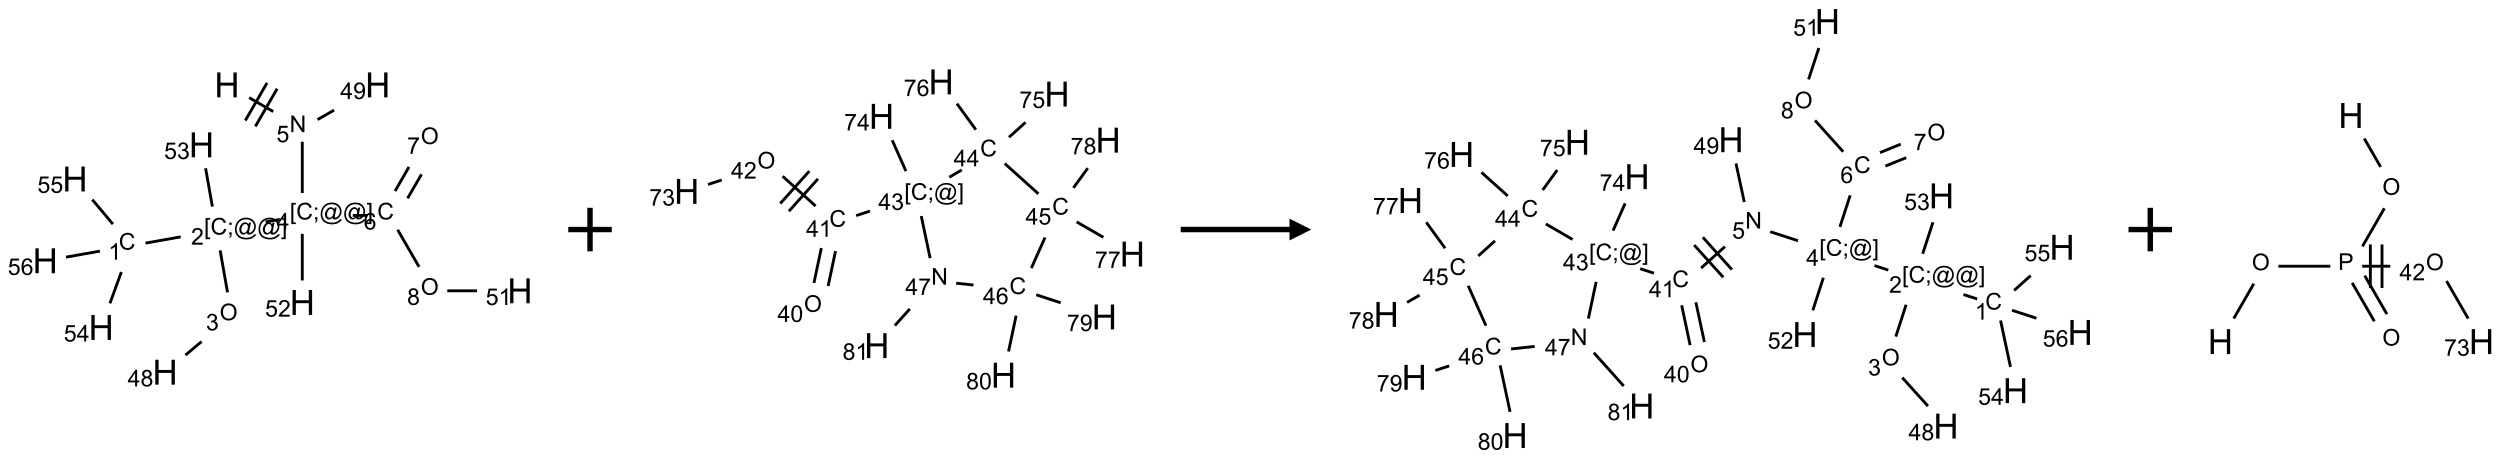 <?xml version="1.0" encoding="UTF-8"?>
<svg xmlns="http://www.w3.org/2000/svg" xmlns:xlink="http://www.w3.org/1999/xlink" width="1149" height="211" viewBox="0 0 1149 211">
<defs>
<g>
<g id="glyph-0-0">
<path d="M 2 0 L 2 -10 L 10 -10 L 10 0 Z M 2.25 -0.25 L 9.75 -0.25 L 9.75 -9.75 L 2.25 -9.75 Z M 2.25 -0.25 "/>
</g>
<g id="glyph-0-1">
<path d="M 1.281 0 L 1.281 -11.453 L 2.797 -11.453 L 2.797 -6.75 L 8.75 -6.75 L 8.75 -11.453 L 10.266 -11.453 L 10.266 0 L 8.75 0 L 8.75 -5.398 L 2.797 -5.398 L 2.797 0 Z M 1.281 0 "/>
</g>
<g id="glyph-1-0">
<path d="M 1.332 0 L 1.332 -6.668 L 6.668 -6.668 L 6.668 0 Z M 1.5 -0.168 L 6.5 -0.168 L 6.5 -6.5 L 1.5 -6.5 Z M 1.5 -0.168 "/>
</g>
<g id="glyph-1-1">
<path d="M 0.812 0 L 0.812 -7.637 L 1.848 -7.637 L 5.859 -1.641 L 5.859 -7.637 L 6.828 -7.637 L 6.828 0 L 5.793 0 L 1.781 -6 L 1.781 0 Z M 0.812 0 "/>
</g>
<g id="glyph-1-2">
<path d="M 0.441 -2 L 1.426 -2.082 C 1.5 -1.605 1.668 -1.242 1.934 -1.004 C 2.199 -0.762 2.52 -0.641 2.895 -0.641 C 3.348 -0.641 3.73 -0.812 4.043 -1.152 C 4.355 -1.492 4.512 -1.941 4.512 -2.504 C 4.512 -3.039 4.359 -3.461 4.059 -3.77 C 3.758 -4.078 3.367 -4.234 2.879 -4.234 C 2.578 -4.234 2.305 -4.164 2.062 -4.027 C 1.82 -3.891 1.629 -3.715 1.488 -3.496 L 0.609 -3.609 L 1.348 -7.531 L 5.145 -7.531 L 5.145 -6.637 L 2.098 -6.637 L 1.688 -4.582 C 2.145 -4.902 2.625 -5.062 3.129 -5.062 C 3.797 -5.062 4.359 -4.832 4.816 -4.371 C 5.277 -3.91 5.504 -3.312 5.504 -2.59 C 5.504 -1.898 5.305 -1.301 4.902 -0.797 C 4.41 -0.18 3.742 0.129 2.895 0.129 C 2.199 0.129 1.633 -0.062 1.195 -0.453 C 0.758 -0.844 0.504 -1.359 0.441 -2 Z M 0.441 -2 "/>
</g>
<g id="glyph-1-3">
<path d="M 0.723 2.121 L 0.723 -7.637 L 2.793 -7.637 L 2.793 -6.859 L 1.66 -6.859 L 1.66 1.344 L 2.793 1.344 L 2.793 2.121 Z M 0.723 2.121 "/>
</g>
<g id="glyph-1-4">
<path d="M 6.27 -2.676 L 7.281 -2.422 C 7.07 -1.594 6.688 -0.961 6.137 -0.523 C 5.586 -0.086 4.914 0.129 4.121 0.129 C 3.297 0.129 2.629 -0.039 2.113 -0.371 C 1.598 -0.707 1.203 -1.191 0.934 -1.828 C 0.664 -2.465 0.531 -3.145 0.531 -3.875 C 0.531 -4.672 0.684 -5.363 0.988 -5.957 C 1.293 -6.547 1.723 -6.996 2.285 -7.305 C 2.844 -7.613 3.461 -7.766 4.137 -7.766 C 4.898 -7.766 5.543 -7.57 6.062 -7.184 C 6.582 -6.793 6.945 -6.246 7.152 -5.543 L 6.156 -5.309 C 5.98 -5.863 5.723 -6.266 5.387 -6.52 C 5.051 -6.773 4.625 -6.902 4.113 -6.902 C 3.527 -6.902 3.039 -6.762 2.645 -6.48 C 2.25 -6.199 1.973 -5.82 1.812 -5.348 C 1.652 -4.871 1.574 -4.383 1.574 -3.879 C 1.574 -3.23 1.668 -2.664 1.855 -2.18 C 2.047 -1.695 2.34 -1.332 2.738 -1.094 C 3.137 -0.855 3.57 -0.734 4.035 -0.734 C 4.602 -0.734 5.082 -0.898 5.473 -1.223 C 5.867 -1.551 6.133 -2.035 6.27 -2.676 Z M 6.27 -2.676 "/>
</g>
<g id="glyph-1-5">
<path d="M 0.949 -4.465 L 0.949 -5.531 L 2.016 -5.531 L 2.016 -4.465 Z M 0.949 0 L 0.949 -1.066 L 2.016 -1.066 L 2.016 0 C 2.016 0.391 1.945 0.711 1.809 0.949 C 1.668 1.191 1.449 1.379 1.145 1.512 L 0.887 1.109 C 1.082 1.023 1.23 0.895 1.324 0.727 C 1.418 0.559 1.469 0.316 1.48 0 Z M 0.949 0 "/>
</g>
<g id="glyph-1-6">
<path d="M 6.047 -0.848 C 5.82 -0.59 5.57 -0.379 5.289 -0.223 C 5.008 -0.062 4.73 0.016 4.449 0.016 C 4.141 0.016 3.84 -0.074 3.547 -0.254 C 3.254 -0.434 3.02 -0.715 2.836 -1.09 C 2.652 -1.465 2.562 -1.875 2.562 -2.324 C 2.562 -2.875 2.703 -3.43 2.988 -3.98 C 3.27 -4.535 3.621 -4.953 4.043 -5.23 C 4.461 -5.508 4.871 -5.645 5.266 -5.645 C 5.566 -5.645 5.855 -5.566 6.129 -5.41 C 6.402 -5.25 6.641 -5.012 6.84 -4.688 L 7.016 -5.496 L 7.949 -5.496 L 7.199 -2 C 7.094 -1.516 7.043 -1.246 7.043 -1.191 C 7.043 -1.098 7.078 -1.02 7.148 -0.949 C 7.219 -0.883 7.305 -0.848 7.406 -0.848 C 7.59 -0.848 7.832 -0.953 8.129 -1.168 C 8.527 -1.445 8.84 -1.816 9.07 -2.285 C 9.301 -2.75 9.418 -3.234 9.418 -3.73 C 9.418 -4.309 9.27 -4.852 8.973 -5.355 C 8.676 -5.859 8.23 -6.262 7.645 -6.562 C 7.055 -6.863 6.406 -7.016 5.691 -7.016 C 4.879 -7.016 4.137 -6.824 3.465 -6.445 C 2.793 -6.066 2.273 -5.52 1.902 -4.809 C 1.535 -4.098 1.348 -3.34 1.348 -2.527 C 1.348 -1.676 1.535 -0.941 1.902 -0.328 C 2.273 0.285 2.809 0.742 3.508 1.035 C 4.207 1.328 4.984 1.473 5.832 1.473 C 6.742 1.473 7.504 1.32 8.121 1.016 C 8.734 0.711 9.195 0.34 9.5 -0.098 L 10.441 -0.098 C 10.266 0.266 9.961 0.637 9.531 1.016 C 9.102 1.395 8.59 1.695 7.996 1.914 C 7.402 2.133 6.688 2.246 5.848 2.246 C 5.078 2.246 4.367 2.145 3.715 1.949 C 3.066 1.75 2.512 1.453 2.051 1.055 C 1.594 0.656 1.25 0.199 1.016 -0.316 C 0.723 -0.973 0.578 -1.684 0.578 -2.441 C 0.578 -3.289 0.75 -4.098 1.098 -4.863 C 1.523 -5.805 2.125 -6.527 2.902 -7.027 C 3.684 -7.527 4.629 -7.777 5.738 -7.777 C 6.602 -7.777 7.375 -7.602 8.059 -7.246 C 8.746 -6.895 9.285 -6.371 9.684 -5.672 C 10.02 -5.07 10.188 -4.418 10.188 -3.715 C 10.188 -2.707 9.832 -1.812 9.125 -1.031 C 8.492 -0.328 7.801 0.02 7.051 0.02 C 6.812 0.02 6.617 -0.016 6.473 -0.09 C 6.324 -0.16 6.215 -0.266 6.145 -0.402 C 6.102 -0.488 6.066 -0.637 6.047 -0.848 Z M 3.527 -2.262 C 3.527 -1.785 3.641 -1.414 3.863 -1.152 C 4.09 -0.887 4.348 -0.754 4.641 -0.754 C 4.836 -0.754 5.039 -0.812 5.254 -0.93 C 5.469 -1.047 5.676 -1.219 5.871 -1.449 C 6.066 -1.676 6.23 -1.969 6.355 -2.32 C 6.48 -2.672 6.543 -3.027 6.543 -3.379 C 6.543 -3.852 6.426 -4.219 6.191 -4.48 C 5.957 -4.738 5.672 -4.871 5.332 -4.871 C 5.109 -4.871 4.902 -4.812 4.707 -4.699 C 4.512 -4.586 4.32 -4.406 4.137 -4.156 C 3.953 -3.906 3.805 -3.602 3.691 -3.246 C 3.582 -2.887 3.527 -2.559 3.527 -2.262 Z M 3.527 -2.262 "/>
</g>
<g id="glyph-1-7">
<path d="M 2.27 2.121 L 0.203 2.121 L 0.203 1.344 L 1.332 1.344 L 1.332 -6.859 L 0.203 -6.859 L 0.203 -7.637 L 2.27 -7.637 Z M 2.27 2.121 "/>
</g>
<g id="glyph-1-8">
<path d="M 3.449 0 L 3.449 -1.828 L 0.137 -1.828 L 0.137 -2.688 L 3.621 -7.637 L 4.387 -7.637 L 4.387 -2.688 L 5.418 -2.688 L 5.418 -1.828 L 4.387 -1.828 L 4.387 0 Z M 3.449 -2.688 L 3.449 -6.129 L 1.059 -2.688 Z M 3.449 -2.688 "/>
</g>
<g id="glyph-1-9">
<path d="M 5.371 -0.902 L 5.371 0 L 0.324 0 C 0.316 -0.227 0.352 -0.441 0.434 -0.652 C 0.562 -0.996 0.766 -1.332 1.051 -1.668 C 1.332 -2 1.742 -2.387 2.277 -2.824 C 3.105 -3.504 3.668 -4.043 3.957 -4.441 C 4.25 -4.84 4.395 -5.215 4.395 -5.566 C 4.395 -5.938 4.262 -6.254 3.996 -6.508 C 3.73 -6.762 3.387 -6.891 2.957 -6.891 C 2.508 -6.891 2.145 -6.754 1.875 -6.484 C 1.605 -6.215 1.469 -5.84 1.465 -5.359 L 0.5 -5.457 C 0.566 -6.176 0.812 -6.727 1.246 -7.102 C 1.676 -7.477 2.254 -7.668 2.98 -7.668 C 3.711 -7.668 4.293 -7.465 4.719 -7.059 C 5.145 -6.652 5.359 -6.148 5.359 -5.547 C 5.359 -5.242 5.297 -4.941 5.172 -4.645 C 5.047 -4.352 4.84 -4.039 4.551 -3.715 C 4.262 -3.387 3.777 -2.938 3.105 -2.371 C 2.543 -1.898 2.18 -1.578 2.02 -1.41 C 1.859 -1.242 1.73 -1.07 1.625 -0.902 Z M 5.371 -0.902 "/>
</g>
<g id="glyph-1-10">
<path d="M 3.973 0 L 3.035 0 L 3.035 -5.973 C 2.809 -5.758 2.516 -5.543 2.148 -5.328 C 1.781 -5.113 1.453 -4.953 1.16 -4.844 L 1.16 -5.75 C 1.684 -5.996 2.145 -6.297 2.535 -6.645 C 2.93 -6.996 3.207 -7.336 3.371 -7.668 L 3.973 -7.668 Z M 3.973 0 "/>
</g>
<g id="glyph-1-11">
<path d="M 5.309 -5.766 L 4.375 -5.691 C 4.293 -6.059 4.172 -6.328 4.02 -6.496 C 3.766 -6.762 3.453 -6.895 3.082 -6.895 C 2.785 -6.895 2.523 -6.812 2.297 -6.645 C 2 -6.43 1.77 -6.117 1.598 -5.703 C 1.43 -5.289 1.34 -4.703 1.332 -3.938 C 1.559 -4.281 1.836 -4.535 2.16 -4.703 C 2.488 -4.871 2.828 -4.953 3.188 -4.953 C 3.812 -4.953 4.344 -4.723 4.785 -4.262 C 5.223 -3.801 5.441 -3.207 5.441 -2.48 C 5.441 -2 5.34 -1.555 5.133 -1.145 C 4.926 -0.73 4.641 -0.418 4.281 -0.199 C 3.922 0.02 3.512 0.129 3.051 0.129 C 2.27 0.129 1.633 -0.156 1.141 -0.73 C 0.648 -1.305 0.402 -2.254 0.402 -3.574 C 0.402 -5.051 0.672 -6.121 1.219 -6.793 C 1.695 -7.375 2.336 -7.668 3.141 -7.668 C 3.742 -7.668 4.234 -7.5 4.617 -7.16 C 5 -6.824 5.23 -6.359 5.309 -5.766 Z M 1.48 -2.473 C 1.48 -2.152 1.547 -1.844 1.684 -1.547 C 1.82 -1.25 2.016 -1.027 2.262 -0.871 C 2.508 -0.719 2.766 -0.641 3.035 -0.641 C 3.434 -0.641 3.773 -0.801 4.059 -1.121 C 4.344 -1.441 4.484 -1.875 4.484 -2.422 C 4.484 -2.949 4.344 -3.367 4.062 -3.668 C 3.781 -3.973 3.426 -4.125 3 -4.125 C 2.578 -4.125 2.219 -3.973 1.922 -3.668 C 1.625 -3.363 1.48 -2.969 1.48 -2.473 Z M 1.48 -2.473 "/>
</g>
<g id="glyph-1-12">
<path d="M 0.516 -3.719 C 0.516 -4.984 0.855 -5.977 1.535 -6.695 C 2.215 -7.414 3.094 -7.77 4.172 -7.77 C 4.875 -7.77 5.512 -7.602 6.078 -7.266 C 6.645 -6.93 7.074 -6.461 7.371 -5.855 C 7.668 -5.254 7.816 -4.57 7.816 -3.809 C 7.816 -3.035 7.66 -2.34 7.348 -1.73 C 7.035 -1.117 6.594 -0.656 6.02 -0.34 C 5.449 -0.027 4.828 0.129 4.168 0.129 C 3.449 0.129 2.805 -0.043 2.238 -0.391 C 1.672 -0.738 1.246 -1.211 0.953 -1.812 C 0.66 -2.414 0.516 -3.047 0.516 -3.719 Z M 1.559 -3.703 C 1.559 -2.781 1.805 -2.059 2.301 -1.527 C 2.793 -1 3.414 -0.734 4.16 -0.734 C 4.922 -0.734 5.547 -1 6.039 -1.535 C 6.531 -2.07 6.777 -2.828 6.777 -3.812 C 6.777 -4.434 6.672 -4.977 6.461 -5.441 C 6.25 -5.902 5.945 -6.262 5.539 -6.52 C 5.133 -6.773 4.68 -6.902 4.176 -6.902 C 3.461 -6.902 2.848 -6.656 2.332 -6.164 C 1.816 -5.672 1.559 -4.852 1.559 -3.703 Z M 1.559 -3.703 "/>
</g>
<g id="glyph-1-13">
<path d="M 0.449 -2.016 L 1.387 -2.141 C 1.492 -1.609 1.676 -1.227 1.934 -0.992 C 2.191 -0.758 2.508 -0.641 2.879 -0.641 C 3.32 -0.641 3.695 -0.793 3.996 -1.098 C 4.301 -1.402 4.453 -1.781 4.453 -2.234 C 4.453 -2.664 4.312 -3.02 4.031 -3.301 C 3.75 -3.578 3.391 -3.719 2.957 -3.719 C 2.781 -3.719 2.562 -3.684 2.297 -3.613 L 2.402 -4.438 C 2.465 -4.43 2.516 -4.426 2.551 -4.426 C 2.949 -4.426 3.312 -4.531 3.629 -4.738 C 3.949 -4.949 4.109 -5.27 4.109 -5.703 C 4.109 -6.047 3.992 -6.332 3.762 -6.559 C 3.527 -6.785 3.227 -6.895 2.859 -6.895 C 2.496 -6.895 2.191 -6.781 1.949 -6.551 C 1.707 -6.324 1.547 -5.98 1.48 -5.52 L 0.543 -5.688 C 0.656 -6.316 0.918 -6.805 1.324 -7.148 C 1.73 -7.492 2.234 -7.668 2.84 -7.668 C 3.254 -7.668 3.641 -7.578 3.988 -7.398 C 4.34 -7.219 4.609 -6.977 4.793 -6.668 C 4.98 -6.359 5.074 -6.031 5.074 -5.684 C 5.074 -5.352 4.984 -5.051 4.809 -4.781 C 4.629 -4.512 4.367 -4.297 4.02 -4.137 C 4.473 -4.031 4.824 -3.816 5.074 -3.488 C 5.324 -3.16 5.449 -2.75 5.449 -2.254 C 5.449 -1.59 5.203 -1.023 4.719 -0.559 C 4.234 -0.098 3.617 0.137 2.875 0.137 C 2.203 0.137 1.648 -0.062 1.207 -0.465 C 0.762 -0.863 0.512 -1.379 0.449 -2.016 Z M 0.449 -2.016 "/>
</g>
<g id="glyph-1-14">
<path d="M 1.887 -4.141 C 1.496 -4.281 1.207 -4.484 1.02 -4.75 C 0.832 -5.016 0.738 -5.328 0.738 -5.699 C 0.738 -6.254 0.938 -6.719 1.34 -7.098 C 1.738 -7.477 2.27 -7.668 2.934 -7.668 C 3.598 -7.668 4.137 -7.473 4.543 -7.086 C 4.949 -6.699 5.152 -6.227 5.152 -5.672 C 5.152 -5.316 5.059 -5.008 4.871 -4.746 C 4.688 -4.484 4.406 -4.281 4.027 -4.141 C 4.496 -3.988 4.852 -3.742 5.098 -3.402 C 5.34 -3.062 5.465 -2.656 5.465 -2.184 C 5.465 -1.531 5.234 -0.98 4.77 -0.535 C 4.309 -0.09 3.703 0.129 2.949 0.129 C 2.195 0.129 1.586 -0.094 1.125 -0.539 C 0.664 -0.984 0.434 -1.543 0.434 -2.207 C 0.434 -2.703 0.559 -3.121 0.809 -3.457 C 1.062 -3.793 1.422 -4.02 1.887 -4.141 Z M 1.699 -5.73 C 1.699 -5.367 1.812 -5.074 2.047 -4.844 C 2.281 -4.613 2.582 -4.5 2.953 -4.5 C 3.312 -4.5 3.609 -4.613 3.84 -4.84 C 4.07 -5.066 4.188 -5.348 4.188 -5.676 C 4.188 -6.02 4.07 -6.309 3.832 -6.543 C 3.594 -6.777 3.297 -6.895 2.941 -6.895 C 2.586 -6.895 2.289 -6.781 2.051 -6.551 C 1.816 -6.324 1.699 -6.047 1.699 -5.73 Z M 1.395 -2.203 C 1.395 -1.938 1.461 -1.676 1.586 -1.426 C 1.711 -1.176 1.902 -0.984 2.152 -0.848 C 2.402 -0.711 2.672 -0.641 2.957 -0.641 C 3.406 -0.641 3.777 -0.785 4.066 -1.074 C 4.359 -1.363 4.504 -1.727 4.504 -2.172 C 4.504 -2.625 4.355 -2.996 4.055 -3.293 C 3.754 -3.586 3.379 -3.734 2.926 -3.734 C 2.484 -3.734 2.121 -3.59 1.832 -3.297 C 1.543 -3.004 1.395 -2.641 1.395 -2.203 Z M 1.395 -2.203 "/>
</g>
<g id="glyph-1-15">
<path d="M 0.504 -6.637 L 0.504 -7.535 L 5.449 -7.535 L 5.449 -6.809 C 4.961 -6.289 4.48 -5.602 4.004 -4.746 C 3.527 -3.887 3.156 -3.004 2.895 -2.098 C 2.707 -1.461 2.59 -0.762 2.535 0 L 1.574 0 C 1.582 -0.602 1.703 -1.328 1.926 -2.176 C 2.152 -3.027 2.477 -3.848 2.898 -4.637 C 3.32 -5.426 3.77 -6.094 4.246 -6.637 Z M 0.504 -6.637 "/>
</g>
<g id="glyph-1-16">
<path d="M 0.582 -1.766 L 1.484 -1.848 C 1.562 -1.426 1.707 -1.117 1.922 -0.926 C 2.137 -0.734 2.414 -0.641 2.75 -0.641 C 3.039 -0.641 3.289 -0.707 3.508 -0.84 C 3.727 -0.973 3.902 -1.148 4.043 -1.367 C 4.18 -1.586 4.297 -1.887 4.391 -2.262 C 4.484 -2.637 4.531 -3.016 4.531 -3.406 C 4.531 -3.449 4.531 -3.512 4.527 -3.594 C 4.34 -3.297 4.082 -3.055 3.758 -2.867 C 3.434 -2.68 3.082 -2.59 2.703 -2.59 C 2.07 -2.59 1.535 -2.816 1.098 -3.277 C 0.66 -3.734 0.441 -4.34 0.441 -5.09 C 0.441 -5.863 0.672 -6.484 1.129 -6.957 C 1.586 -7.43 2.156 -7.668 2.844 -7.668 C 3.34 -7.668 3.793 -7.531 4.207 -7.266 C 4.617 -7 4.93 -6.617 5.145 -6.121 C 5.355 -5.629 5.465 -4.91 5.465 -3.973 C 5.465 -2.996 5.359 -2.223 5.145 -1.645 C 4.934 -1.066 4.617 -0.625 4.199 -0.324 C 3.781 -0.02 3.293 0.129 2.73 0.129 C 2.133 0.129 1.645 -0.035 1.266 -0.367 C 0.887 -0.699 0.66 -1.164 0.582 -1.766 Z M 4.422 -5.137 C 4.422 -5.676 4.277 -6.102 3.992 -6.418 C 3.707 -6.734 3.359 -6.891 2.957 -6.891 C 2.543 -6.891 2.18 -6.719 1.871 -6.379 C 1.562 -6.039 1.406 -5.598 1.406 -5.059 C 1.406 -4.57 1.555 -4.176 1.848 -3.871 C 2.141 -3.566 2.5 -3.418 2.934 -3.418 C 3.367 -3.418 3.723 -3.57 4.004 -3.871 C 4.281 -4.176 4.422 -4.598 4.422 -5.137 Z M 4.422 -5.137 "/>
</g>
<g id="glyph-1-17">
<path d="M 0.441 -3.766 C 0.441 -4.668 0.535 -5.395 0.723 -5.945 C 0.906 -6.496 1.184 -6.922 1.551 -7.219 C 1.918 -7.516 2.375 -7.668 2.934 -7.668 C 3.344 -7.668 3.703 -7.586 4.012 -7.418 C 4.32 -7.254 4.574 -7.016 4.777 -6.707 C 4.977 -6.395 5.137 -6.016 5.25 -5.57 C 5.363 -5.125 5.422 -4.523 5.422 -3.766 C 5.422 -2.871 5.328 -2.148 5.145 -1.598 C 4.961 -1.047 4.688 -0.621 4.32 -0.32 C 3.953 -0.02 3.492 0.129 2.934 0.129 C 2.195 0.129 1.617 -0.133 1.199 -0.66 C 0.695 -1.297 0.441 -2.332 0.441 -3.766 Z M 1.406 -3.766 C 1.406 -2.512 1.555 -1.68 1.848 -1.262 C 2.141 -0.848 2.5 -0.641 2.934 -0.641 C 3.363 -0.641 3.727 -0.848 4.02 -1.266 C 4.312 -1.684 4.457 -2.516 4.457 -3.766 C 4.457 -5.023 4.312 -5.859 4.02 -6.27 C 3.727 -6.684 3.359 -6.891 2.922 -6.891 C 2.492 -6.891 2.148 -6.707 1.891 -6.344 C 1.566 -5.879 1.406 -5.02 1.406 -3.766 Z M 1.406 -3.766 "/>
</g>
<g id="glyph-1-18">
<path d="M 0.824 0 L 0.824 -7.637 L 3.703 -7.637 C 4.211 -7.637 4.598 -7.609 4.863 -7.562 C 5.238 -7.5 5.555 -7.383 5.809 -7.207 C 6.062 -7.031 6.266 -6.785 6.418 -6.469 C 6.574 -6.152 6.652 -5.805 6.652 -5.426 C 6.652 -4.777 6.445 -4.227 6.031 -3.777 C 5.617 -3.328 4.871 -3.105 3.793 -3.105 L 1.832 -3.105 L 1.832 0 Z M 1.832 -4.004 L 3.809 -4.004 C 4.461 -4.004 4.922 -4.125 5.199 -4.371 C 5.473 -4.613 5.609 -4.953 5.609 -5.395 C 5.609 -5.715 5.527 -5.988 5.367 -6.215 C 5.207 -6.441 4.992 -6.594 4.73 -6.668 C 4.559 -6.711 4.246 -6.734 3.785 -6.734 L 1.832 -6.734 Z M 1.832 -4.004 "/>
</g>
</g>
</defs>
<path fill="none" stroke-width="0.033" stroke-linecap="butt" stroke-linejoin="miter" stroke="rgb(0%, 0%, 0%)" stroke-opacity="1" stroke-miterlimit="10" d="M 2.344 0.147 L 2.62 0.307 " transform="matrix(40, 0, 0, 40, 20.773, 39.014)"/>
<path fill="none" stroke-width="0.033" stroke-linecap="butt" stroke-linejoin="miter" stroke="rgb(0%, 0%, 0%)" stroke-opacity="1" stroke-miterlimit="10" d="M 2.415 0.477 L 2.665 0.044 " transform="matrix(40, 0, 0, 40, 20.773, 39.014)"/>
<path fill="none" stroke-width="0.033" stroke-linecap="butt" stroke-linejoin="miter" stroke="rgb(0%, 0%, 0%)" stroke-opacity="1" stroke-miterlimit="10" d="M 2.299 0.41 L 2.549 -0.023 " transform="matrix(40, 0, 0, 40, 20.773, 39.014)"/>
<path fill="none" stroke-width="0.033" stroke-linecap="butt" stroke-linejoin="miter" stroke="rgb(0%, 0%, 0%)" stroke-opacity="1" stroke-miterlimit="10" d="M 2.954 0.653 L 2.954 1.242 " transform="matrix(40, 0, 0, 40, 20.773, 39.014)"/>
<path fill="none" stroke-width="0.033" stroke-linecap="butt" stroke-linejoin="miter" stroke="rgb(0%, 0%, 0%)" stroke-opacity="1" stroke-miterlimit="10" d="M 2.696 1.546 L 2.532 1.574 " transform="matrix(40, 0, 0, 40, 20.773, 39.014)"/>
<path fill="none" stroke-width="0.033" stroke-linecap="butt" stroke-linejoin="miter" stroke="rgb(0%, 0%, 0%)" stroke-opacity="1" stroke-miterlimit="10" d="M 1.557 1.746 L 1.153 1.818 " transform="matrix(40, 0, 0, 40, 20.773, 39.014)"/>
<path fill="none" stroke-width="0.033" stroke-linecap="butt" stroke-linejoin="miter" stroke="rgb(0%, 0%, 0%)" stroke-opacity="1" stroke-miterlimit="10" d="M 0.875 2.15 L 0.744 2.51 " transform="matrix(40, 0, 0, 40, 20.773, 39.014)"/>
<path fill="none" stroke-width="0.033" stroke-linecap="butt" stroke-linejoin="miter" stroke="rgb(0%, 0%, 0%)" stroke-opacity="1" stroke-miterlimit="10" d="M 0.778 1.6 L 0.541 1.318 " transform="matrix(40, 0, 0, 40, 20.773, 39.014)"/>
<path fill="none" stroke-width="0.033" stroke-linecap="butt" stroke-linejoin="miter" stroke="rgb(0%, 0%, 0%)" stroke-opacity="1" stroke-miterlimit="10" d="M 0.628 1.91 L 0.239 1.979 " transform="matrix(40, 0, 0, 40, 20.773, 39.014)"/>
<path fill="none" stroke-width="0.033" stroke-linecap="butt" stroke-linejoin="miter" stroke="rgb(0%, 0%, 0%)" stroke-opacity="1" stroke-miterlimit="10" d="M 2.01 1.902 L 2.095 2.384 " transform="matrix(40, 0, 0, 40, 20.773, 39.014)"/>
<path fill="none" stroke-width="0.033" stroke-linecap="butt" stroke-linejoin="miter" stroke="rgb(0%, 0%, 0%)" stroke-opacity="1" stroke-miterlimit="10" d="M 1.797 2.949 L 1.611 3.105 " transform="matrix(40, 0, 0, 40, 20.773, 39.014)"/>
<path fill="none" stroke-width="0.033" stroke-linecap="butt" stroke-linejoin="miter" stroke="rgb(0%, 0%, 0%)" stroke-opacity="1" stroke-miterlimit="10" d="M 1.921 1.399 L 1.843 0.958 " transform="matrix(40, 0, 0, 40, 20.773, 39.014)"/>
<path fill="none" stroke-width="0.033" stroke-linecap="butt" stroke-linejoin="miter" stroke="rgb(0%, 0%, 0%)" stroke-opacity="1" stroke-miterlimit="10" d="M 3.534 1.5 L 3.701 1.5 " transform="matrix(40, 0, 0, 40, 20.773, 39.014)"/>
<path fill="none" stroke-width="0.033" stroke-linecap="butt" stroke-linejoin="miter" stroke="rgb(0%, 0%, 0%)" stroke-opacity="1" stroke-miterlimit="10" d="M 4.164 1.303 L 4.324 1.027 " transform="matrix(40, 0, 0, 40, 20.773, 39.014)"/>
<path fill="none" stroke-width="0.033" stroke-linecap="butt" stroke-linejoin="miter" stroke="rgb(0%, 0%, 0%)" stroke-opacity="1" stroke-miterlimit="10" d="M 4.02 1.22 L 4.18 0.943 " transform="matrix(40, 0, 0, 40, 20.773, 39.014)"/>
<path fill="none" stroke-width="0.033" stroke-linecap="butt" stroke-linejoin="miter" stroke="rgb(0%, 0%, 0%)" stroke-opacity="1" stroke-miterlimit="10" d="M 4.049 1.664 L 4.296 2.091 " transform="matrix(40, 0, 0, 40, 20.773, 39.014)"/>
<path fill="none" stroke-width="0.033" stroke-linecap="butt" stroke-linejoin="miter" stroke="rgb(0%, 0%, 0%)" stroke-opacity="1" stroke-miterlimit="10" d="M 4.62 2.366 L 4.962 2.366 " transform="matrix(40, 0, 0, 40, 20.773, 39.014)"/>
<path fill="none" stroke-width="0.033" stroke-linecap="butt" stroke-linejoin="miter" stroke="rgb(0%, 0%, 0%)" stroke-opacity="1" stroke-miterlimit="10" d="M 2.954 1.712 L 2.954 2.247 " transform="matrix(40, 0, 0, 40, 20.773, 39.014)"/>
<path fill="none" stroke-width="0.033" stroke-linecap="butt" stroke-linejoin="miter" stroke="rgb(0%, 0%, 0%)" stroke-opacity="1" stroke-miterlimit="10" d="M 3.129 0.399 L 3.319 0.29 " transform="matrix(40, 0, 0, 40, 20.773, 39.014)"/>
<g fill="rgb(0%, 0%, 0%)" fill-opacity="1">
<use xlink:href="#glyph-0-1" x="98.535" y="44.742"/>
</g>
<g fill="rgb(0%, 0%, 0%)" fill-opacity="1">
<use xlink:href="#glyph-1-1" x="133.078" y="60.727"/>
</g>
<g fill="rgb(0%, 0%, 0%)" fill-opacity="1">
<use xlink:href="#glyph-1-2" x="127.047" y="65.363"/>
</g>
<g fill="rgb(0%, 0%, 0%)" fill-opacity="1">
<use xlink:href="#glyph-1-3" x="133.164" y="100.867"/>
<use xlink:href="#glyph-1-4" x="136.128" y="100.867"/>
<use xlink:href="#glyph-1-5" x="143.831" y="100.867"/>
<use xlink:href="#glyph-1-6" x="146.794" y="100.867"/>
<use xlink:href="#glyph-1-6" x="157.622" y="100.867"/>
<use xlink:href="#glyph-1-7" x="168.451" y="100.867"/>
</g>
<g fill="rgb(0%, 0%, 0%)" fill-opacity="1">
<use xlink:href="#glyph-1-8" x="127.137" y="105.465"/>
</g>
<g fill="rgb(0%, 0%, 0%)" fill-opacity="1">
<use xlink:href="#glyph-1-3" x="93.77" y="107.812"/>
<use xlink:href="#glyph-1-4" x="96.733" y="107.812"/>
<use xlink:href="#glyph-1-5" x="104.436" y="107.812"/>
<use xlink:href="#glyph-1-6" x="107.4" y="107.812"/>
<use xlink:href="#glyph-1-6" x="118.228" y="107.812"/>
<use xlink:href="#glyph-1-7" x="129.056" y="107.812"/>
</g>
<g fill="rgb(0%, 0%, 0%)" fill-opacity="1">
<use xlink:href="#glyph-1-9" x="87.793" y="112.441"/>
</g>
<g fill="rgb(0%, 0%, 0%)" fill-opacity="1">
<use xlink:href="#glyph-1-4" x="54.574" y="114.75"/>
</g>
<g fill="rgb(0%, 0%, 0%)" fill-opacity="1">
<use xlink:href="#glyph-1-10" x="49.793" y="119.387"/>
</g>
<g fill="rgb(0%, 0%, 0%)" fill-opacity="1">
<use xlink:href="#glyph-0-1" x="40.711" y="156.223"/>
</g>
<g fill="rgb(0%, 0%, 0%)" fill-opacity="1">
<use xlink:href="#glyph-1-2" x="29.309" y="156.98"/>
<use xlink:href="#glyph-1-8" x="35.241" y="156.98"/>
</g>
<g fill="rgb(0%, 0%, 0%)" fill-opacity="1">
<use xlink:href="#glyph-0-1" x="28.684" y="87.992"/>
</g>
<g fill="rgb(0%, 0%, 0%)" fill-opacity="1">
<use xlink:href="#glyph-1-2" x="17.191" y="88.652"/>
<use xlink:href="#glyph-1-2" x="23.124" y="88.652"/>
</g>
<g fill="rgb(0%, 0%, 0%)" fill-opacity="1">
<use xlink:href="#glyph-0-1" x="15" y="125.578"/>
</g>
<g fill="rgb(0%, 0%, 0%)" fill-opacity="1">
<use xlink:href="#glyph-1-2" x="3.57" y="126.371"/>
<use xlink:href="#glyph-1-11" x="9.503" y="126.371"/>
</g>
<g fill="rgb(0%, 0%, 0%)" fill-opacity="1">
<use xlink:href="#glyph-1-12" x="100.926" y="147.199"/>
</g>
<g fill="rgb(0%, 0%, 0%)" fill-opacity="1">
<use xlink:href="#glyph-1-13" x="94.66" y="151.832"/>
</g>
<g fill="rgb(0%, 0%, 0%)" fill-opacity="1">
<use xlink:href="#glyph-0-1" x="70.09" y="176.789"/>
</g>
<g fill="rgb(0%, 0%, 0%)" fill-opacity="1">
<use xlink:href="#glyph-1-8" x="58.641" y="177.582"/>
<use xlink:href="#glyph-1-14" x="64.573" y="177.582"/>
</g>
<g fill="rgb(0%, 0%, 0%)" fill-opacity="1">
<use xlink:href="#glyph-0-1" x="86.84" y="72.293"/>
</g>
<g fill="rgb(0%, 0%, 0%)" fill-opacity="1">
<use xlink:href="#glyph-1-2" x="75.406" y="73.086"/>
<use xlink:href="#glyph-1-13" x="81.339" y="73.086"/>
</g>
<g fill="rgb(0%, 0%, 0%)" fill-opacity="1">
<use xlink:href="#glyph-1-4" x="173.359" y="100.859"/>
</g>
<g fill="rgb(0%, 0%, 0%)" fill-opacity="1">
<use xlink:href="#glyph-1-11" x="167.113" y="105.496"/>
</g>
<g fill="rgb(0%, 0%, 0%)" fill-opacity="1">
<use xlink:href="#glyph-1-12" x="193.375" y="66.223"/>
</g>
<g fill="rgb(0%, 0%, 0%)" fill-opacity="1">
<use xlink:href="#glyph-1-15" x="187.105" y="70.723"/>
</g>
<g fill="rgb(0%, 0%, 0%)" fill-opacity="1">
<use xlink:href="#glyph-1-12" x="193.375" y="135.504"/>
</g>
<g fill="rgb(0%, 0%, 0%)" fill-opacity="1">
<use xlink:href="#glyph-1-14" x="187.09" y="140.137"/>
</g>
<g fill="rgb(0%, 0%, 0%)" fill-opacity="1">
<use xlink:href="#glyph-0-1" x="233.18" y="139.383"/>
</g>
<g fill="rgb(0%, 0%, 0%)" fill-opacity="1">
<use xlink:href="#glyph-1-2" x="223.219" y="140.176"/>
<use xlink:href="#glyph-1-10" x="229.151" y="140.176"/>
</g>
<g fill="rgb(0%, 0%, 0%)" fill-opacity="1">
<use xlink:href="#glyph-0-1" x="133.18" y="144.742"/>
</g>
<g fill="rgb(0%, 0%, 0%)" fill-opacity="1">
<use xlink:href="#glyph-1-2" x="121.82" y="145.535"/>
<use xlink:href="#glyph-1-9" x="127.753" y="145.535"/>
</g>
<g fill="rgb(0%, 0%, 0%)" fill-opacity="1">
<use xlink:href="#glyph-0-1" x="167.82" y="44.742"/>
</g>
<g fill="rgb(0%, 0%, 0%)" fill-opacity="1">
<use xlink:href="#glyph-1-8" x="156.371" y="45.535"/>
<use xlink:href="#glyph-1-16" x="162.303" y="45.535"/>
</g>
<path fill="none" stroke-width="0.062" stroke-linecap="butt" stroke-linejoin="miter" stroke="rgb(0%, 0%, 0%)" stroke-opacity="1" stroke-miterlimit="10" d="M -0 0 L 0.5 0 M 0.25 -0.25 L 0.25 0.25 " transform="matrix(40, 0, 0, 40, 261.176, 105.5)"/>
<path fill="none" stroke-width="0.033" stroke-linecap="butt" stroke-linejoin="miter" stroke="rgb(0%, 0%, 0%)" stroke-opacity="1" stroke-miterlimit="10" d="M 1.625 2.345 L 1.71 1.944 " transform="matrix(40, 0, 0, 40, 315.609, 37.643)"/>
<path fill="none" stroke-width="0.033" stroke-linecap="butt" stroke-linejoin="miter" stroke="rgb(0%, 0%, 0%)" stroke-opacity="1" stroke-miterlimit="10" d="M 1.462 2.31 L 1.547 1.909 " transform="matrix(40, 0, 0, 40, 315.609, 37.643)"/>
<path fill="none" stroke-width="0.033" stroke-linecap="butt" stroke-linejoin="miter" stroke="rgb(0%, 0%, 0%)" stroke-opacity="1" stroke-miterlimit="10" d="M 1.481 1.426 L 1.102 1.084 " transform="matrix(40, 0, 0, 40, 315.609, 37.643)"/>
<path fill="none" stroke-width="0.033" stroke-linecap="butt" stroke-linejoin="miter" stroke="rgb(0%, 0%, 0%)" stroke-opacity="1" stroke-miterlimit="10" d="M 1.409 1.025 L 1.075 1.397 " transform="matrix(40, 0, 0, 40, 315.609, 37.643)"/>
<path fill="none" stroke-width="0.033" stroke-linecap="butt" stroke-linejoin="miter" stroke="rgb(0%, 0%, 0%)" stroke-opacity="1" stroke-miterlimit="10" d="M 1.508 1.114 L 1.174 1.486 " transform="matrix(40, 0, 0, 40, 315.609, 37.643)"/>
<path fill="none" stroke-width="0.033" stroke-linecap="butt" stroke-linejoin="miter" stroke="rgb(0%, 0%, 0%)" stroke-opacity="1" stroke-miterlimit="10" d="M 0.403 1.127 L 0.245 1.178 " transform="matrix(40, 0, 0, 40, 315.609, 37.643)"/>
<path fill="none" stroke-width="0.033" stroke-linecap="butt" stroke-linejoin="miter" stroke="rgb(0%, 0%, 0%)" stroke-opacity="1" stroke-miterlimit="10" d="M 1.947 1.536 L 2.106 1.484 " transform="matrix(40, 0, 0, 40, 315.609, 37.643)"/>
<path fill="none" stroke-width="0.033" stroke-linecap="butt" stroke-linejoin="miter" stroke="rgb(0%, 0%, 0%)" stroke-opacity="1" stroke-miterlimit="10" d="M 2.519 1.025 L 2.361 0.67 " transform="matrix(40, 0, 0, 40, 315.609, 37.643)"/>
<path fill="none" stroke-width="0.033" stroke-linecap="butt" stroke-linejoin="miter" stroke="rgb(0%, 0%, 0%)" stroke-opacity="1" stroke-miterlimit="10" d="M 3.017 1.095 L 3.161 1.011 " transform="matrix(40, 0, 0, 40, 315.609, 37.643)"/>
<path fill="none" stroke-width="0.033" stroke-linecap="butt" stroke-linejoin="miter" stroke="rgb(0%, 0%, 0%)" stroke-opacity="1" stroke-miterlimit="10" d="M 3.703 0.636 L 3.893 0.465 " transform="matrix(40, 0, 0, 40, 315.609, 37.643)"/>
<path fill="none" stroke-width="0.033" stroke-linecap="butt" stroke-linejoin="miter" stroke="rgb(0%, 0%, 0%)" stroke-opacity="1" stroke-miterlimit="10" d="M 3.322 0.549 L 3.105 0.25 " transform="matrix(40, 0, 0, 40, 315.609, 37.643)"/>
<path fill="none" stroke-width="0.033" stroke-linecap="butt" stroke-linejoin="miter" stroke="rgb(0%, 0%, 0%)" stroke-opacity="1" stroke-miterlimit="10" d="M 3.654 0.938 L 4.041 1.286 " transform="matrix(40, 0, 0, 40, 315.609, 37.643)"/>
<path fill="none" stroke-width="0.033" stroke-linecap="butt" stroke-linejoin="miter" stroke="rgb(0%, 0%, 0%)" stroke-opacity="1" stroke-miterlimit="10" d="M 4.48 1.608 L 4.788 1.786 " transform="matrix(40, 0, 0, 40, 315.609, 37.643)"/>
<path fill="none" stroke-width="0.033" stroke-linecap="butt" stroke-linejoin="miter" stroke="rgb(0%, 0%, 0%)" stroke-opacity="1" stroke-miterlimit="10" d="M 4.443 1.218 L 4.608 0.991 " transform="matrix(40, 0, 0, 40, 315.609, 37.643)"/>
<path fill="none" stroke-width="0.033" stroke-linecap="butt" stroke-linejoin="miter" stroke="rgb(0%, 0%, 0%)" stroke-opacity="1" stroke-miterlimit="10" d="M 4.117 1.788 L 3.96 2.139 " transform="matrix(40, 0, 0, 40, 315.609, 37.643)"/>
<path fill="none" stroke-width="0.033" stroke-linecap="butt" stroke-linejoin="miter" stroke="rgb(0%, 0%, 0%)" stroke-opacity="1" stroke-miterlimit="10" d="M 4.016 2.446 L 4.297 2.538 " transform="matrix(40, 0, 0, 40, 315.609, 37.643)"/>
<path fill="none" stroke-width="0.033" stroke-linecap="butt" stroke-linejoin="miter" stroke="rgb(0%, 0%, 0%)" stroke-opacity="1" stroke-miterlimit="10" d="M 3.785 2.686 L 3.698 3.097 " transform="matrix(40, 0, 0, 40, 315.609, 37.643)"/>
<path fill="none" stroke-width="0.033" stroke-linecap="butt" stroke-linejoin="miter" stroke="rgb(0%, 0%, 0%)" stroke-opacity="1" stroke-miterlimit="10" d="M 3.295 2.334 L 3.096 2.313 " transform="matrix(40, 0, 0, 40, 315.609, 37.643)"/>
<path fill="none" stroke-width="0.033" stroke-linecap="butt" stroke-linejoin="miter" stroke="rgb(0%, 0%, 0%)" stroke-opacity="1" stroke-miterlimit="10" d="M 2.797 2.025 L 2.695 1.541 " transform="matrix(40, 0, 0, 40, 315.609, 37.643)"/>
<path fill="none" stroke-width="0.033" stroke-linecap="butt" stroke-linejoin="miter" stroke="rgb(0%, 0%, 0%)" stroke-opacity="1" stroke-miterlimit="10" d="M 2.564 2.608 L 2.391 2.8 " transform="matrix(40, 0, 0, 40, 315.609, 37.643)"/>
<g fill="rgb(0%, 0%, 0%)" fill-opacity="1">
<use xlink:href="#glyph-1-12" x="369.484" y="143.34"/>
</g>
<g fill="rgb(0%, 0%, 0%)" fill-opacity="1">
<use xlink:href="#glyph-1-8" x="357.312" y="147.969"/>
<use xlink:href="#glyph-1-17" x="363.245" y="147.969"/>
</g>
<g fill="rgb(0%, 0%, 0%)" fill-opacity="1">
<use xlink:href="#glyph-1-4" x="381.16" y="104.207"/>
</g>
<g fill="rgb(0%, 0%, 0%)" fill-opacity="1">
<use xlink:href="#glyph-1-8" x="370.449" y="108.844"/>
<use xlink:href="#glyph-1-10" x="376.382" y="108.844"/>
</g>
<g fill="rgb(0%, 0%, 0%)" fill-opacity="1">
<use xlink:href="#glyph-1-12" x="348.074" y="77.449"/>
</g>
<g fill="rgb(0%, 0%, 0%)" fill-opacity="1">
<use xlink:href="#glyph-1-8" x="335.953" y="82.078"/>
<use xlink:href="#glyph-1-9" x="341.885" y="82.078"/>
</g>
<g fill="rgb(0%, 0%, 0%)" fill-opacity="1">
<use xlink:href="#glyph-0-1" x="309.836" y="93.688"/>
</g>
<g fill="rgb(0%, 0%, 0%)" fill-opacity="1">
<use xlink:href="#glyph-1-15" x="298.402" y="94.48"/>
<use xlink:href="#glyph-1-13" x="304.335" y="94.48"/>
</g>
<g fill="rgb(0%, 0%, 0%)" fill-opacity="1">
<use xlink:href="#glyph-1-3" x="415.633" y="91.855"/>
<use xlink:href="#glyph-1-4" x="418.596" y="91.855"/>
<use xlink:href="#glyph-1-5" x="426.299" y="91.855"/>
<use xlink:href="#glyph-1-6" x="429.263" y="91.855"/>
<use xlink:href="#glyph-1-7" x="440.091" y="91.855"/>
</g>
<g fill="rgb(0%, 0%, 0%)" fill-opacity="1">
<use xlink:href="#glyph-1-8" x="403.645" y="96.484"/>
<use xlink:href="#glyph-1-13" x="409.577" y="96.484"/>
</g>
<g fill="rgb(0%, 0%, 0%)" fill-opacity="1">
<use xlink:href="#glyph-0-1" x="399.379" y="59.188"/>
</g>
<g fill="rgb(0%, 0%, 0%)" fill-opacity="1">
<use xlink:href="#glyph-1-15" x="387.973" y="59.949"/>
<use xlink:href="#glyph-1-8" x="393.905" y="59.949"/>
</g>
<g fill="rgb(0%, 0%, 0%)" fill-opacity="1">
<use xlink:href="#glyph-1-4" x="450.469" y="71.848"/>
</g>
<g fill="rgb(0%, 0%, 0%)" fill-opacity="1">
<use xlink:href="#glyph-1-8" x="438.316" y="76.453"/>
<use xlink:href="#glyph-1-8" x="444.249" y="76.453"/>
</g>
<g fill="rgb(0%, 0%, 0%)" fill-opacity="1">
<use xlink:href="#glyph-0-1" x="480.016" y="48.965"/>
</g>
<g fill="rgb(0%, 0%, 0%)" fill-opacity="1">
<use xlink:href="#glyph-1-15" x="468.523" y="49.629"/>
<use xlink:href="#glyph-1-2" x="474.456" y="49.629"/>
</g>
<g fill="rgb(0%, 0%, 0%)" fill-opacity="1">
<use xlink:href="#glyph-0-1" x="426.777" y="43.371"/>
</g>
<g fill="rgb(0%, 0%, 0%)" fill-opacity="1">
<use xlink:href="#glyph-1-15" x="415.348" y="44.164"/>
<use xlink:href="#glyph-1-11" x="421.28" y="44.164"/>
</g>
<g fill="rgb(0%, 0%, 0%)" fill-opacity="1">
<use xlink:href="#glyph-1-4" x="483.57" y="98.613"/>
</g>
<g fill="rgb(0%, 0%, 0%)" fill-opacity="1">
<use xlink:href="#glyph-1-8" x="471.328" y="103.219"/>
<use xlink:href="#glyph-1-2" x="477.26" y="103.219"/>
</g>
<g fill="rgb(0%, 0%, 0%)" fill-opacity="1">
<use xlink:href="#glyph-0-1" x="514.656" y="122.496"/>
</g>
<g fill="rgb(0%, 0%, 0%)" fill-opacity="1">
<use xlink:href="#glyph-1-15" x="503.219" y="123.16"/>
<use xlink:href="#glyph-1-15" x="509.151" y="123.16"/>
</g>
<g fill="rgb(0%, 0%, 0%)" fill-opacity="1">
<use xlink:href="#glyph-0-1" x="503.527" y="70.137"/>
</g>
<g fill="rgb(0%, 0%, 0%)" fill-opacity="1">
<use xlink:href="#glyph-1-15" x="492.074" y="70.926"/>
<use xlink:href="#glyph-1-14" x="498.007" y="70.926"/>
</g>
<g fill="rgb(0%, 0%, 0%)" fill-opacity="1">
<use xlink:href="#glyph-1-4" x="463.926" y="135.156"/>
</g>
<g fill="rgb(0%, 0%, 0%)" fill-opacity="1">
<use xlink:href="#glyph-1-8" x="451.746" y="139.793"/>
<use xlink:href="#glyph-1-11" x="457.678" y="139.793"/>
</g>
<g fill="rgb(0%, 0%, 0%)" fill-opacity="1">
<use xlink:href="#glyph-0-1" x="501.785" y="151.398"/>
</g>
<g fill="rgb(0%, 0%, 0%)" fill-opacity="1">
<use xlink:href="#glyph-1-15" x="490.336" y="152.191"/>
<use xlink:href="#glyph-1-16" x="496.268" y="152.191"/>
</g>
<g fill="rgb(0%, 0%, 0%)" fill-opacity="1">
<use xlink:href="#glyph-0-1" x="455.43" y="178.164"/>
</g>
<g fill="rgb(0%, 0%, 0%)" fill-opacity="1">
<use xlink:href="#glyph-1-14" x="444.02" y="178.957"/>
<use xlink:href="#glyph-1-17" x="449.952" y="178.957"/>
</g>
<g fill="rgb(0%, 0%, 0%)" fill-opacity="1">
<use xlink:href="#glyph-1-1" x="427.973" y="130.84"/>
</g>
<g fill="rgb(0%, 0%, 0%)" fill-opacity="1">
<use xlink:href="#glyph-1-8" x="416.07" y="135.578"/>
<use xlink:href="#glyph-1-15" x="422.003" y="135.578"/>
</g>
<g fill="rgb(0%, 0%, 0%)" fill-opacity="1">
<use xlink:href="#glyph-0-1" x="397.199" y="164.582"/>
</g>
<g fill="rgb(0%, 0%, 0%)" fill-opacity="1">
<use xlink:href="#glyph-1-14" x="387.238" y="165.375"/>
<use xlink:href="#glyph-1-10" x="393.171" y="165.375"/>
</g>
<path fill-rule="nonzero" fill="rgb(0%, 0%, 0%)" fill-opacity="1" d="M 542.652 106.75 L 592.652 106.75 L 592.652 110.5 L 602.652 105.5 L 592.652 100.5 L 592.652 104.25 L 542.652 104.25 "/>
<path fill="none" stroke-width="0.033" stroke-linecap="butt" stroke-linejoin="miter" stroke="rgb(0%, 0%, 0%)" stroke-opacity="1" stroke-miterlimit="10" d="M 6.791 3.188 L 6.633 3.137 " transform="matrix(40, 0, 0, 40, 637.102, 9.895)"/>
<path fill="none" stroke-width="0.033" stroke-linecap="butt" stroke-linejoin="miter" stroke="rgb(0%, 0%, 0%)" stroke-opacity="1" stroke-miterlimit="10" d="M 5.974 3.254 L 5.855 3.62 " transform="matrix(40, 0, 0, 40, 637.102, 9.895)"/>
<path fill="none" stroke-width="0.033" stroke-linecap="butt" stroke-linejoin="miter" stroke="rgb(0%, 0%, 0%)" stroke-opacity="1" stroke-miterlimit="10" d="M 5.929 4.091 L 6.225 4.419 " transform="matrix(40, 0, 0, 40, 637.102, 9.895)"/>
<path fill="none" stroke-width="0.033" stroke-linecap="butt" stroke-linejoin="miter" stroke="rgb(0%, 0%, 0%)" stroke-opacity="1" stroke-miterlimit="10" d="M 5.769 2.856 L 5.61 2.804 " transform="matrix(40, 0, 0, 40, 637.102, 9.895)"/>
<path fill="none" stroke-width="0.033" stroke-linecap="butt" stroke-linejoin="miter" stroke="rgb(0%, 0%, 0%)" stroke-opacity="1" stroke-miterlimit="10" d="M 4.732 2.519 L 4.412 2.415 " transform="matrix(40, 0, 0, 40, 637.102, 9.895)"/>
<path fill="none" stroke-width="0.033" stroke-linecap="butt" stroke-linejoin="miter" stroke="rgb(0%, 0%, 0%)" stroke-opacity="1" stroke-miterlimit="10" d="M 3.892 2.586 L 3.618 2.833 " transform="matrix(40, 0, 0, 40, 637.102, 9.895)"/>
<path fill="none" stroke-width="0.033" stroke-linecap="butt" stroke-linejoin="miter" stroke="rgb(0%, 0%, 0%)" stroke-opacity="1" stroke-miterlimit="10" d="M 3.538 2.568 L 3.873 2.939 " transform="matrix(40, 0, 0, 40, 637.102, 9.895)"/>
<path fill="none" stroke-width="0.033" stroke-linecap="butt" stroke-linejoin="miter" stroke="rgb(0%, 0%, 0%)" stroke-opacity="1" stroke-miterlimit="10" d="M 3.638 2.479 L 3.972 2.85 " transform="matrix(40, 0, 0, 40, 637.102, 9.895)"/>
<path fill="none" stroke-width="0.033" stroke-linecap="butt" stroke-linejoin="miter" stroke="rgb(0%, 0%, 0%)" stroke-opacity="1" stroke-miterlimit="10" d="M 3.395 3.261 L 3.492 3.718 " transform="matrix(40, 0, 0, 40, 637.102, 9.895)"/>
<path fill="none" stroke-width="0.033" stroke-linecap="butt" stroke-linejoin="miter" stroke="rgb(0%, 0%, 0%)" stroke-opacity="1" stroke-miterlimit="10" d="M 3.558 3.226 L 3.656 3.683 " transform="matrix(40, 0, 0, 40, 637.102, 9.895)"/>
<path fill="none" stroke-width="0.033" stroke-linecap="butt" stroke-linejoin="miter" stroke="rgb(0%, 0%, 0%)" stroke-opacity="1" stroke-miterlimit="10" d="M 3.076 2.892 L 2.918 2.84 " transform="matrix(40, 0, 0, 40, 637.102, 9.895)"/>
<path fill="none" stroke-width="0.033" stroke-linecap="butt" stroke-linejoin="miter" stroke="rgb(0%, 0%, 0%)" stroke-opacity="1" stroke-miterlimit="10" d="M 2.606 2.403 L 2.745 2.09 " transform="matrix(40, 0, 0, 40, 637.102, 9.895)"/>
<path fill="none" stroke-width="0.033" stroke-linecap="butt" stroke-linejoin="miter" stroke="rgb(0%, 0%, 0%)" stroke-opacity="1" stroke-miterlimit="10" d="M 2.141 2.504 L 1.834 2.326 " transform="matrix(40, 0, 0, 40, 637.102, 9.895)"/>
<path fill="none" stroke-width="0.033" stroke-linecap="butt" stroke-linejoin="miter" stroke="rgb(0%, 0%, 0%)" stroke-opacity="1" stroke-miterlimit="10" d="M 1.798 1.936 L 1.965 1.706 " transform="matrix(40, 0, 0, 40, 637.102, 9.895)"/>
<path fill="none" stroke-width="0.033" stroke-linecap="butt" stroke-linejoin="miter" stroke="rgb(0%, 0%, 0%)" stroke-opacity="1" stroke-miterlimit="10" d="M 1.396 2.004 L 1.094 1.733 " transform="matrix(40, 0, 0, 40, 637.102, 9.895)"/>
<path fill="none" stroke-width="0.033" stroke-linecap="butt" stroke-linejoin="miter" stroke="rgb(0%, 0%, 0%)" stroke-opacity="1" stroke-miterlimit="10" d="M 1.25 2.52 L 1.058 2.693 " transform="matrix(40, 0, 0, 40, 637.102, 9.895)"/>
<path fill="none" stroke-width="0.033" stroke-linecap="butt" stroke-linejoin="miter" stroke="rgb(0%, 0%, 0%)" stroke-opacity="1" stroke-miterlimit="10" d="M 0.677 2.605 L 0.46 2.306 " transform="matrix(40, 0, 0, 40, 637.102, 9.895)"/>
<path fill="none" stroke-width="0.033" stroke-linecap="butt" stroke-linejoin="miter" stroke="rgb(0%, 0%, 0%)" stroke-opacity="1" stroke-miterlimit="10" d="M 0.384 3.144 L 0.24 3.227 " transform="matrix(40, 0, 0, 40, 637.102, 9.895)"/>
<path fill="none" stroke-width="0.033" stroke-linecap="butt" stroke-linejoin="miter" stroke="rgb(0%, 0%, 0%)" stroke-opacity="1" stroke-miterlimit="10" d="M 0.942 3.036 L 1.146 3.495 " transform="matrix(40, 0, 0, 40, 637.102, 9.895)"/>
<path fill="none" stroke-width="0.033" stroke-linecap="butt" stroke-linejoin="miter" stroke="rgb(0%, 0%, 0%)" stroke-opacity="1" stroke-miterlimit="10" d="M 0.724 3.957 L 0.565 4.009 " transform="matrix(40, 0, 0, 40, 637.102, 9.895)"/>
<path fill="none" stroke-width="0.033" stroke-linecap="butt" stroke-linejoin="miter" stroke="rgb(0%, 0%, 0%)" stroke-opacity="1" stroke-miterlimit="10" d="M 1.309 3.95 L 1.423 4.485 " transform="matrix(40, 0, 0, 40, 637.102, 9.895)"/>
<path fill="none" stroke-width="0.033" stroke-linecap="butt" stroke-linejoin="miter" stroke="rgb(0%, 0%, 0%)" stroke-opacity="1" stroke-miterlimit="10" d="M 1.435 3.762 L 1.706 3.733 " transform="matrix(40, 0, 0, 40, 637.102, 9.895)"/>
<path fill="none" stroke-width="0.033" stroke-linecap="butt" stroke-linejoin="miter" stroke="rgb(0%, 0%, 0%)" stroke-opacity="1" stroke-miterlimit="10" d="M 2.323 3.413 L 2.412 2.991 " transform="matrix(40, 0, 0, 40, 637.102, 9.895)"/>
<path fill="none" stroke-width="0.033" stroke-linecap="butt" stroke-linejoin="miter" stroke="rgb(0%, 0%, 0%)" stroke-opacity="1" stroke-miterlimit="10" d="M 2.385 3.805 L 2.729 4.188 " transform="matrix(40, 0, 0, 40, 637.102, 9.895)"/>
<path fill="none" stroke-width="0.033" stroke-linecap="butt" stroke-linejoin="miter" stroke="rgb(0%, 0%, 0%)" stroke-opacity="1" stroke-miterlimit="10" d="M 4.114 2.074 L 4.019 1.631 " transform="matrix(40, 0, 0, 40, 637.102, 9.895)"/>
<path fill="none" stroke-width="0.033" stroke-linecap="butt" stroke-linejoin="miter" stroke="rgb(0%, 0%, 0%)" stroke-opacity="1" stroke-miterlimit="10" d="M 5.213 2.36 L 5.331 1.997 " transform="matrix(40, 0, 0, 40, 637.102, 9.895)"/>
<path fill="none" stroke-width="0.033" stroke-linecap="butt" stroke-linejoin="miter" stroke="rgb(0%, 0%, 0%)" stroke-opacity="1" stroke-miterlimit="10" d="M 5.735 1.661 L 5.975 1.564 " transform="matrix(40, 0, 0, 40, 637.102, 9.895)"/>
<path fill="none" stroke-width="0.033" stroke-linecap="butt" stroke-linejoin="miter" stroke="rgb(0%, 0%, 0%)" stroke-opacity="1" stroke-miterlimit="10" d="M 5.673 1.506 L 5.912 1.409 " transform="matrix(40, 0, 0, 40, 637.102, 9.895)"/>
<path fill="none" stroke-width="0.033" stroke-linecap="butt" stroke-linejoin="miter" stroke="rgb(0%, 0%, 0%)" stroke-opacity="1" stroke-miterlimit="10" d="M 5.251 1.496 L 4.927 1.136 " transform="matrix(40, 0, 0, 40, 637.102, 9.895)"/>
<path fill="none" stroke-width="0.033" stroke-linecap="butt" stroke-linejoin="miter" stroke="rgb(0%, 0%, 0%)" stroke-opacity="1" stroke-miterlimit="10" d="M 4.853 0.665 L 4.971 0.304 " transform="matrix(40, 0, 0, 40, 637.102, 9.895)"/>
<path fill="none" stroke-width="0.033" stroke-linecap="butt" stroke-linejoin="miter" stroke="rgb(0%, 0%, 0%)" stroke-opacity="1" stroke-miterlimit="10" d="M 5.023 2.944 L 4.902 3.318 " transform="matrix(40, 0, 0, 40, 637.102, 9.895)"/>
<path fill="none" stroke-width="0.033" stroke-linecap="butt" stroke-linejoin="miter" stroke="rgb(0%, 0%, 0%)" stroke-opacity="1" stroke-miterlimit="10" d="M 6.164 2.669 L 6.282 2.307 " transform="matrix(40, 0, 0, 40, 637.102, 9.895)"/>
<path fill="none" stroke-width="0.033" stroke-linecap="butt" stroke-linejoin="miter" stroke="rgb(0%, 0%, 0%)" stroke-opacity="1" stroke-miterlimit="10" d="M 7.059 3.435 L 7.173 3.969 " transform="matrix(40, 0, 0, 40, 637.102, 9.895)"/>
<path fill="none" stroke-width="0.033" stroke-linecap="butt" stroke-linejoin="miter" stroke="rgb(0%, 0%, 0%)" stroke-opacity="1" stroke-miterlimit="10" d="M 7.215 3.09 L 7.405 2.919 " transform="matrix(40, 0, 0, 40, 637.102, 9.895)"/>
<path fill="none" stroke-width="0.033" stroke-linecap="butt" stroke-linejoin="miter" stroke="rgb(0%, 0%, 0%)" stroke-opacity="1" stroke-miterlimit="10" d="M 7.191 3.318 L 7.471 3.409 " transform="matrix(40, 0, 0, 40, 637.102, 9.895)"/>
<g fill="rgb(0%, 0%, 0%)" fill-opacity="1">
<use xlink:href="#glyph-1-4" x="912.41" y="142.27"/>
</g>
<g fill="rgb(0%, 0%, 0%)" fill-opacity="1">
<use xlink:href="#glyph-1-10" x="907.633" y="146.906"/>
</g>
<g fill="rgb(0%, 0%, 0%)" fill-opacity="1">
<use xlink:href="#glyph-1-3" x="874.176" y="129.918"/>
<use xlink:href="#glyph-1-4" x="877.139" y="129.918"/>
<use xlink:href="#glyph-1-5" x="884.842" y="129.918"/>
<use xlink:href="#glyph-1-6" x="887.806" y="129.918"/>
<use xlink:href="#glyph-1-6" x="898.634" y="129.918"/>
<use xlink:href="#glyph-1-7" x="909.462" y="129.918"/>
</g>
<g fill="rgb(0%, 0%, 0%)" fill-opacity="1">
<use xlink:href="#glyph-1-9" x="868.199" y="134.547"/>
</g>
<g fill="rgb(0%, 0%, 0%)" fill-opacity="1">
<use xlink:href="#glyph-1-12" x="864.848" y="167.957"/>
</g>
<g fill="rgb(0%, 0%, 0%)" fill-opacity="1">
<use xlink:href="#glyph-1-13" x="858.582" y="172.59"/>
</g>
<g fill="rgb(0%, 0%, 0%)" fill-opacity="1">
<use xlink:href="#glyph-0-1" x="888.594" y="201.562"/>
</g>
<g fill="rgb(0%, 0%, 0%)" fill-opacity="1">
<use xlink:href="#glyph-1-8" x="877.145" y="202.352"/>
<use xlink:href="#glyph-1-14" x="883.077" y="202.352"/>
</g>
<g fill="rgb(0%, 0%, 0%)" fill-opacity="1">
<use xlink:href="#glyph-1-3" x="836.133" y="117.559"/>
<use xlink:href="#glyph-1-4" x="839.096" y="117.559"/>
<use xlink:href="#glyph-1-5" x="846.799" y="117.559"/>
<use xlink:href="#glyph-1-6" x="849.763" y="117.559"/>
<use xlink:href="#glyph-1-7" x="860.591" y="117.559"/>
</g>
<g fill="rgb(0%, 0%, 0%)" fill-opacity="1">
<use xlink:href="#glyph-1-8" x="830.105" y="122.156"/>
</g>
<g fill="rgb(0%, 0%, 0%)" fill-opacity="1">
<use xlink:href="#glyph-1-1" x="802.113" y="105.055"/>
</g>
<g fill="rgb(0%, 0%, 0%)" fill-opacity="1">
<use xlink:href="#glyph-1-2" x="796.086" y="109.691"/>
</g>
<g fill="rgb(0%, 0%, 0%)" fill-opacity="1">
<use xlink:href="#glyph-1-4" x="768.559" y="131.953"/>
</g>
<g fill="rgb(0%, 0%, 0%)" fill-opacity="1">
<use xlink:href="#glyph-1-8" x="757.848" y="136.59"/>
<use xlink:href="#glyph-1-10" x="763.78" y="136.59"/>
</g>
<g fill="rgb(0%, 0%, 0%)" fill-opacity="1">
<use xlink:href="#glyph-1-12" x="776.891" y="171.082"/>
</g>
<g fill="rgb(0%, 0%, 0%)" fill-opacity="1">
<use xlink:href="#glyph-1-8" x="764.719" y="175.715"/>
<use xlink:href="#glyph-1-17" x="770.651" y="175.715"/>
</g>
<g fill="rgb(0%, 0%, 0%)" fill-opacity="1">
<use xlink:href="#glyph-1-3" x="730.32" y="119.602"/>
<use xlink:href="#glyph-1-4" x="733.284" y="119.602"/>
<use xlink:href="#glyph-1-5" x="740.987" y="119.602"/>
<use xlink:href="#glyph-1-6" x="743.951" y="119.602"/>
<use xlink:href="#glyph-1-7" x="754.779" y="119.602"/>
</g>
<g fill="rgb(0%, 0%, 0%)" fill-opacity="1">
<use xlink:href="#glyph-1-8" x="718.332" y="124.23"/>
<use xlink:href="#glyph-1-13" x="724.264" y="124.23"/>
</g>
<g fill="rgb(0%, 0%, 0%)" fill-opacity="1">
<use xlink:href="#glyph-0-1" x="746.605" y="86.934"/>
</g>
<g fill="rgb(0%, 0%, 0%)" fill-opacity="1">
<use xlink:href="#glyph-1-15" x="735.203" y="87.695"/>
<use xlink:href="#glyph-1-8" x="741.135" y="87.695"/>
</g>
<g fill="rgb(0%, 0%, 0%)" fill-opacity="1">
<use xlink:href="#glyph-1-4" x="699.25" y="99.594"/>
</g>
<g fill="rgb(0%, 0%, 0%)" fill-opacity="1">
<use xlink:href="#glyph-1-8" x="687.098" y="104.199"/>
<use xlink:href="#glyph-1-8" x="693.03" y="104.199"/>
</g>
<g fill="rgb(0%, 0%, 0%)" fill-opacity="1">
<use xlink:href="#glyph-0-1" x="719.207" y="71.117"/>
</g>
<g fill="rgb(0%, 0%, 0%)" fill-opacity="1">
<use xlink:href="#glyph-1-15" x="707.715" y="71.777"/>
<use xlink:href="#glyph-1-2" x="713.647" y="71.777"/>
</g>
<g fill="rgb(0%, 0%, 0%)" fill-opacity="1">
<use xlink:href="#glyph-0-1" x="665.969" y="76.711"/>
</g>
<g fill="rgb(0%, 0%, 0%)" fill-opacity="1">
<use xlink:href="#glyph-1-15" x="654.539" y="77.504"/>
<use xlink:href="#glyph-1-11" x="660.471" y="77.504"/>
</g>
<g fill="rgb(0%, 0%, 0%)" fill-opacity="1">
<use xlink:href="#glyph-1-4" x="666.148" y="126.359"/>
</g>
<g fill="rgb(0%, 0%, 0%)" fill-opacity="1">
<use xlink:href="#glyph-1-8" x="653.91" y="130.965"/>
<use xlink:href="#glyph-1-2" x="659.842" y="130.965"/>
</g>
<g fill="rgb(0%, 0%, 0%)" fill-opacity="1">
<use xlink:href="#glyph-0-1" x="642.457" y="97.879"/>
</g>
<g fill="rgb(0%, 0%, 0%)" fill-opacity="1">
<use xlink:href="#glyph-1-15" x="631.023" y="98.543"/>
<use xlink:href="#glyph-1-15" x="636.956" y="98.543"/>
</g>
<g fill="rgb(0%, 0%, 0%)" fill-opacity="1">
<use xlink:href="#glyph-0-1" x="631.328" y="150.242"/>
</g>
<g fill="rgb(0%, 0%, 0%)" fill-opacity="1">
<use xlink:href="#glyph-1-15" x="619.879" y="151.035"/>
<use xlink:href="#glyph-1-14" x="625.811" y="151.035"/>
</g>
<g fill="rgb(0%, 0%, 0%)" fill-opacity="1">
<use xlink:href="#glyph-1-4" x="682.418" y="162.902"/>
</g>
<g fill="rgb(0%, 0%, 0%)" fill-opacity="1">
<use xlink:href="#glyph-1-8" x="670.242" y="167.535"/>
<use xlink:href="#glyph-1-11" x="676.174" y="167.535"/>
</g>
<g fill="rgb(0%, 0%, 0%)" fill-opacity="1">
<use xlink:href="#glyph-0-1" x="644.199" y="179.145"/>
</g>
<g fill="rgb(0%, 0%, 0%)" fill-opacity="1">
<use xlink:href="#glyph-1-15" x="632.746" y="179.938"/>
<use xlink:href="#glyph-1-16" x="638.678" y="179.938"/>
</g>
<g fill="rgb(0%, 0%, 0%)" fill-opacity="1">
<use xlink:href="#glyph-0-1" x="690.555" y="205.91"/>
</g>
<g fill="rgb(0%, 0%, 0%)" fill-opacity="1">
<use xlink:href="#glyph-1-14" x="679.148" y="206.703"/>
<use xlink:href="#glyph-1-17" x="685.081" y="206.703"/>
</g>
<g fill="rgb(0%, 0%, 0%)" fill-opacity="1">
<use xlink:href="#glyph-1-1" x="721.918" y="158.586"/>
</g>
<g fill="rgb(0%, 0%, 0%)" fill-opacity="1">
<use xlink:href="#glyph-1-8" x="710.016" y="163.324"/>
<use xlink:href="#glyph-1-15" x="715.948" y="163.324"/>
</g>
<g fill="rgb(0%, 0%, 0%)" fill-opacity="1">
<use xlink:href="#glyph-0-1" x="748.785" y="192.328"/>
</g>
<g fill="rgb(0%, 0%, 0%)" fill-opacity="1">
<use xlink:href="#glyph-1-14" x="738.824" y="193.121"/>
<use xlink:href="#glyph-1-10" x="744.757" y="193.121"/>
</g>
<g fill="rgb(0%, 0%, 0%)" fill-opacity="1">
<use xlink:href="#glyph-0-1" x="789.789" y="69.945"/>
</g>
<g fill="rgb(0%, 0%, 0%)" fill-opacity="1">
<use xlink:href="#glyph-1-8" x="778.34" y="70.738"/>
<use xlink:href="#glyph-1-16" x="784.272" y="70.738"/>
</g>
<g fill="rgb(0%, 0%, 0%)" fill-opacity="1">
<use xlink:href="#glyph-1-4" x="852.062" y="79.508"/>
</g>
<g fill="rgb(0%, 0%, 0%)" fill-opacity="1">
<use xlink:href="#glyph-1-11" x="845.816" y="84.145"/>
</g>
<g fill="rgb(0%, 0%, 0%)" fill-opacity="1">
<use xlink:href="#glyph-1-12" x="885.789" y="64.527"/>
</g>
<g fill="rgb(0%, 0%, 0%)" fill-opacity="1">
<use xlink:href="#glyph-1-15" x="879.523" y="69.031"/>
</g>
<g fill="rgb(0%, 0%, 0%)" fill-opacity="1">
<use xlink:href="#glyph-1-12" x="824.762" y="49.785"/>
</g>
<g fill="rgb(0%, 0%, 0%)" fill-opacity="1">
<use xlink:href="#glyph-1-14" x="818.48" y="54.418"/>
</g>
<g fill="rgb(0%, 0%, 0%)" fill-opacity="1">
<use xlink:href="#glyph-0-1" x="834.105" y="15.621"/>
</g>
<g fill="rgb(0%, 0%, 0%)" fill-opacity="1">
<use xlink:href="#glyph-1-2" x="824.145" y="16.414"/>
<use xlink:href="#glyph-1-10" x="830.077" y="16.414"/>
</g>
<g fill="rgb(0%, 0%, 0%)" fill-opacity="1">
<use xlink:href="#glyph-0-1" x="823.785" y="159.477"/>
</g>
<g fill="rgb(0%, 0%, 0%)" fill-opacity="1">
<use xlink:href="#glyph-1-2" x="812.43" y="160.266"/>
<use xlink:href="#glyph-1-9" x="818.362" y="160.266"/>
</g>
<g fill="rgb(0%, 0%, 0%)" fill-opacity="1">
<use xlink:href="#glyph-0-1" x="886.551" y="95.75"/>
</g>
<g fill="rgb(0%, 0%, 0%)" fill-opacity="1">
<use xlink:href="#glyph-1-2" x="875.117" y="96.543"/>
<use xlink:href="#glyph-1-13" x="881.049" y="96.543"/>
</g>
<g fill="rgb(0%, 0%, 0%)" fill-opacity="1">
<use xlink:href="#glyph-0-1" x="920.547" y="185.281"/>
</g>
<g fill="rgb(0%, 0%, 0%)" fill-opacity="1">
<use xlink:href="#glyph-1-2" x="909.145" y="186.039"/>
<use xlink:href="#glyph-1-8" x="915.077" y="186.039"/>
</g>
<g fill="rgb(0%, 0%, 0%)" fill-opacity="1">
<use xlink:href="#glyph-0-1" x="941.957" y="119.387"/>
</g>
<g fill="rgb(0%, 0%, 0%)" fill-opacity="1">
<use xlink:href="#glyph-1-2" x="930.465" y="120.047"/>
<use xlink:href="#glyph-1-2" x="936.397" y="120.047"/>
</g>
<g fill="rgb(0%, 0%, 0%)" fill-opacity="1">
<use xlink:href="#glyph-0-1" x="950.273" y="158.516"/>
</g>
<g fill="rgb(0%, 0%, 0%)" fill-opacity="1">
<use xlink:href="#glyph-1-2" x="938.844" y="159.309"/>
<use xlink:href="#glyph-1-11" x="944.776" y="159.309"/>
</g>
<path fill="none" stroke-width="0.062" stroke-linecap="butt" stroke-linejoin="miter" stroke="rgb(0%, 0%, 0%)" stroke-opacity="1" stroke-miterlimit="10" d="M -0 0 L 0.5 0 M 0.25 -0.25 L 0.25 0.25 " transform="matrix(40, 0, 0, 40, 978.27, 105.5)"/>
<path fill="none" stroke-width="0.033" stroke-linecap="butt" stroke-linejoin="miter" stroke="rgb(0%, 0%, 0%)" stroke-opacity="1" stroke-miterlimit="10" d="M 0.153 2.333 L 0.384 1.933 " transform="matrix(40, 0, 0, 40, 1020.496, 53.074)"/>
<path fill="none" stroke-width="0.033" stroke-linecap="butt" stroke-linejoin="miter" stroke="rgb(0%, 0%, 0%)" stroke-opacity="1" stroke-miterlimit="10" d="M 0.666 1.732 L 1.263 1.732 " transform="matrix(40, 0, 0, 40, 1020.496, 53.074)"/>
<path fill="none" stroke-width="0.033" stroke-linecap="butt" stroke-linejoin="miter" stroke="rgb(0%, 0%, 0%)" stroke-opacity="1" stroke-miterlimit="10" d="M 1.514 1.923 L 1.769 2.365 " transform="matrix(40, 0, 0, 40, 1020.496, 53.074)"/>
<path fill="none" stroke-width="0.033" stroke-linecap="butt" stroke-linejoin="miter" stroke="rgb(0%, 0%, 0%)" stroke-opacity="1" stroke-miterlimit="10" d="M 1.658 1.84 L 1.913 2.282 " transform="matrix(40, 0, 0, 40, 1020.496, 53.074)"/>
<path fill="none" stroke-width="0.033" stroke-linecap="butt" stroke-linejoin="miter" stroke="rgb(0%, 0%, 0%)" stroke-opacity="1" stroke-miterlimit="10" d="M 1.632 1.504 L 1.884 1.067 " transform="matrix(40, 0, 0, 40, 1020.496, 53.074)"/>
<path fill="none" stroke-width="0.033" stroke-linecap="butt" stroke-linejoin="miter" stroke="rgb(0%, 0%, 0%)" stroke-opacity="1" stroke-miterlimit="10" d="M 1.841 0.591 L 1.653 0.265 " transform="matrix(40, 0, 0, 40, 1020.496, 53.074)"/>
<path fill="none" stroke-width="0.033" stroke-linecap="butt" stroke-linejoin="miter" stroke="rgb(0%, 0%, 0%)" stroke-opacity="1" stroke-miterlimit="10" d="M 1.629 1.732 L 1.951 1.732 " transform="matrix(40, 0, 0, 40, 1020.496, 53.074)"/>
<path fill="none" stroke-width="0.033" stroke-linecap="butt" stroke-linejoin="miter" stroke="rgb(0%, 0%, 0%)" stroke-opacity="1" stroke-miterlimit="10" d="M 1.857 1.982 L 1.857 1.482 " transform="matrix(40, 0, 0, 40, 1020.496, 53.074)"/>
<path fill="none" stroke-width="0.033" stroke-linecap="butt" stroke-linejoin="miter" stroke="rgb(0%, 0%, 0%)" stroke-opacity="1" stroke-miterlimit="10" d="M 1.723 1.982 L 1.723 1.482 " transform="matrix(40, 0, 0, 40, 1020.496, 53.074)"/>
<path fill="none" stroke-width="0.033" stroke-linecap="butt" stroke-linejoin="miter" stroke="rgb(0%, 0%, 0%)" stroke-opacity="1" stroke-miterlimit="10" d="M 2.598 1.902 L 2.847 2.333 " transform="matrix(40, 0, 0, 40, 1020.496, 53.074)"/>
<g fill="rgb(0%, 0%, 0%)" fill-opacity="1">
<use xlink:href="#glyph-0-1" x="1014.723" y="162.727"/>
</g>
<g fill="rgb(0%, 0%, 0%)" fill-opacity="1">
<use xlink:href="#glyph-1-12" x="1034.918" y="124.203"/>
</g>
<g fill="rgb(0%, 0%, 0%)" fill-opacity="1">
<use xlink:href="#glyph-1-18" x="1074.609" y="124.066"/>
</g>
<g fill="rgb(0%, 0%, 0%)" fill-opacity="1">
<use xlink:href="#glyph-1-12" x="1094.918" y="158.848"/>
</g>
<g fill="rgb(0%, 0%, 0%)" fill-opacity="1">
<use xlink:href="#glyph-1-12" x="1094.918" y="89.562"/>
</g>
<g fill="rgb(0%, 0%, 0%)" fill-opacity="1">
<use xlink:href="#glyph-0-1" x="1074.723" y="58.801"/>
</g>
<g fill="rgb(0%, 0%, 0%)" fill-opacity="1">
<use xlink:href="#glyph-1-12" x="1114.918" y="124.203"/>
</g>
<g fill="rgb(0%, 0%, 0%)" fill-opacity="1">
<use xlink:href="#glyph-1-8" x="1102.797" y="128.836"/>
<use xlink:href="#glyph-1-9" x="1108.729" y="128.836"/>
</g>
<g fill="rgb(0%, 0%, 0%)" fill-opacity="1">
<use xlink:href="#glyph-0-1" x="1134.723" y="162.727"/>
</g>
<g fill="rgb(0%, 0%, 0%)" fill-opacity="1">
<use xlink:href="#glyph-1-15" x="1123.289" y="163.516"/>
<use xlink:href="#glyph-1-13" x="1129.221" y="163.516"/>
</g>
</svg>

